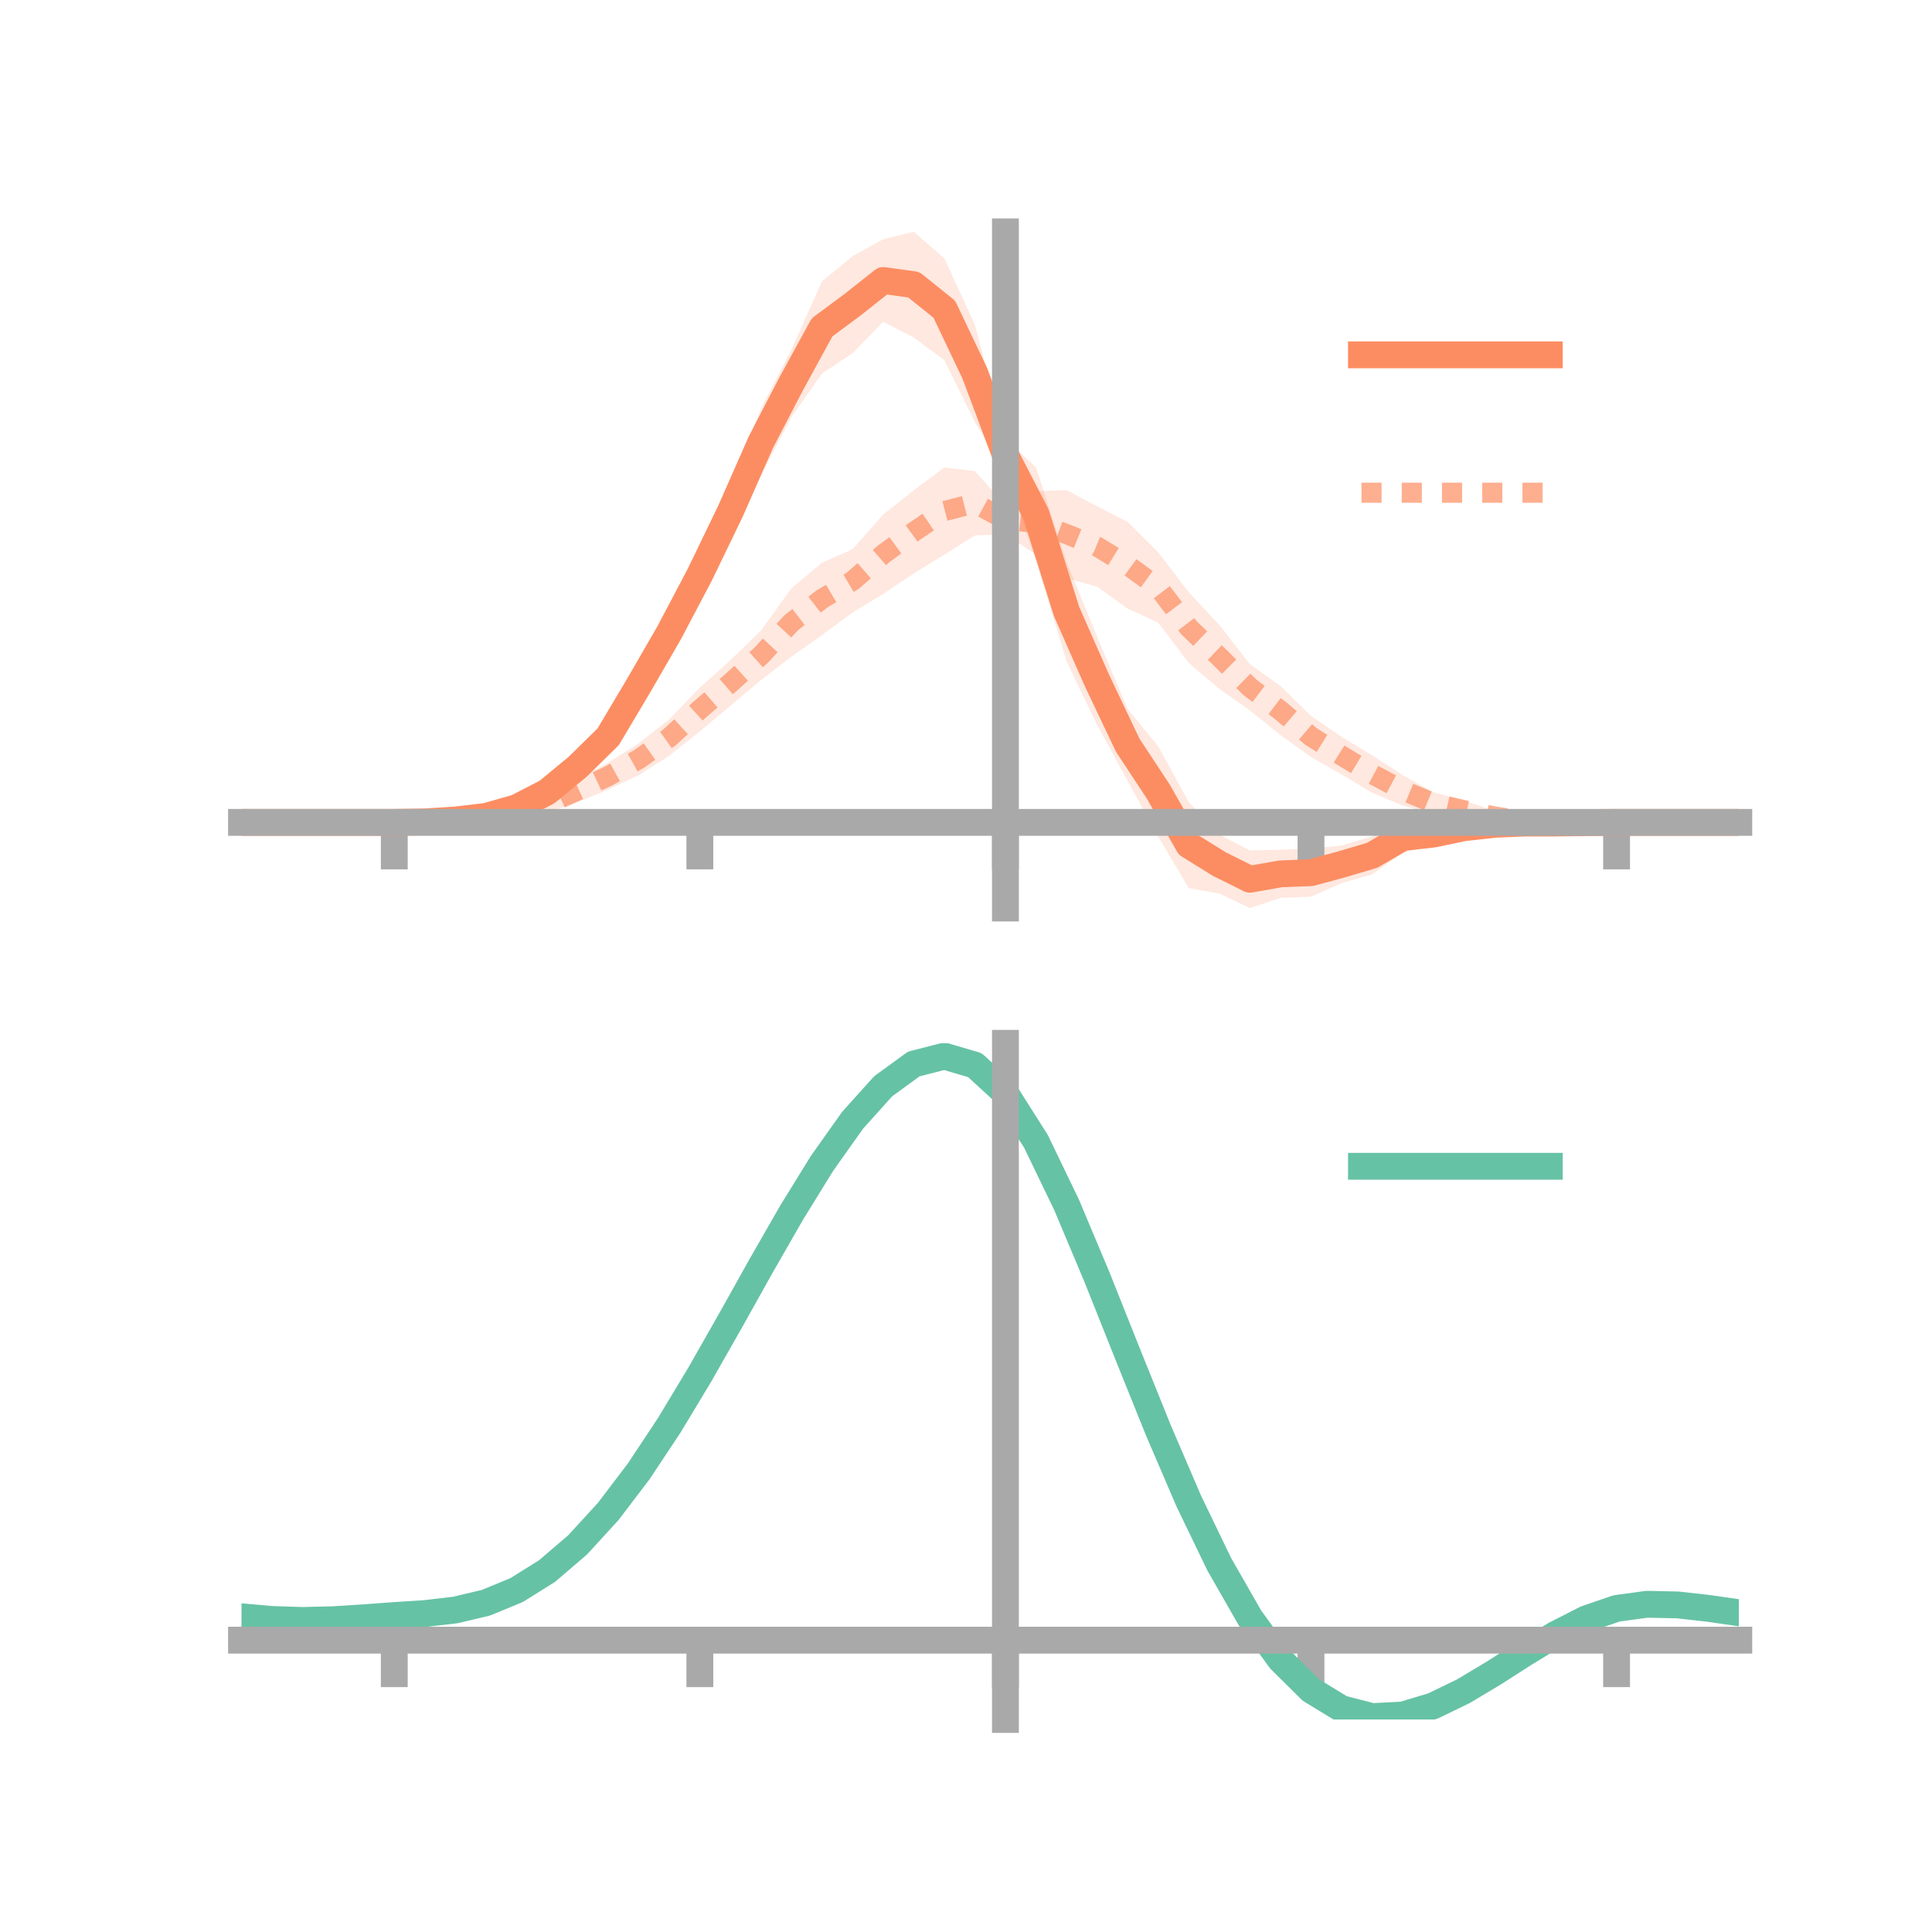 <?xml version="1.0" encoding="utf-8" standalone="no"?>
<!DOCTYPE svg PUBLIC "-//W3C//DTD SVG 1.1//EN"
  "http://www.w3.org/Graphics/SVG/1.1/DTD/svg11.dtd">
<!-- Created with matplotlib (https://matplotlib.org/) -->
<svg height="144pt" version="1.1" viewBox="0 0 144 144" width="144pt" xmlns="http://www.w3.org/2000/svg" xmlns:xlink="http://www.w3.org/1999/xlink">
 <defs>
  <style type="text/css">*{stroke-linecap:butt;stroke-linejoin:round;}</style>
 </defs>
 <g id="figure_1">
  <g id="patch_1">
   <path d="M 0 144 
L 144 144 
L 144 0 
L 0 0 
z
" style="fill:none;"/>
  </g>
  <g id="axes_1">
   <g id="patch_2">
    <path d="M 18 67.68 
L 129.6 67.68 
L 129.6 17.28 
L 18 17.28 
z
" style="fill:none;"/>
   </g>
   <g id="PolyCollection_1">
    <path clip-path="url(#p43b63ca253)" d="M 18 61.295 
L 18 61.295 
L 20.278 61.295 
L 22.555 61.295 
L 24.833 61.295 
L 27.11 61.295 
L 29.388 61.295 
L 31.665 61.21 
L 33.943 60.948 
L 36.22 60.588 
L 38.498 59.689 
L 40.776 58.219 
L 43.053 56.343 
L 45.331 53.559 
L 47.608 49.401 
L 49.886 45.508 
L 52.163 40.788 
L 54.441 36.297 
L 56.718 30.456 
L 58.996 26.04 
L 61.273 20.958 
L 63.551 19.093 
L 65.829 17.828 
L 68.106 17.28 
L 70.384 19.261 
L 72.661 24.197 
L 74.939 32.715 
L 77.216 34.83 
L 79.494 41.873 
L 81.771 47.445 
L 84.049 52.851 
L 86.327 55.634 
L 88.604 59.79 
L 90.882 62.204 
L 93.159 63.389 
L 95.437 63.342 
L 97.714 63.255 
L 99.992 63.026 
L 102.269 62.331 
L 104.547 61.283 
L 106.824 61.485 
L 109.102 60.95 
L 111.38 60.966 
L 113.657 61.074 
L 115.935 61.177 
L 118.212 61.264 
L 120.49 61.295 
L 122.767 61.295 
L 125.045 61.295 
L 127.322 61.295 
L 129.6 61.295 
L 129.6 61.295 
L 129.6 61.295 
L 127.322 61.295 
L 125.045 61.295 
L 122.767 61.295 
L 120.49 61.295 
L 118.212 61.361 
L 115.935 61.513 
L 113.657 61.618 
L 111.38 61.912 
L 109.102 62.439 
L 106.824 62.856 
L 104.547 63.573 
L 102.269 65.171 
L 99.992 65.825 
L 97.714 66.832 
L 95.437 66.925 
L 93.159 67.68 
L 90.882 66.602 
L 88.604 66.192 
L 86.327 62.352 
L 84.049 58.215 
L 81.771 54.035 
L 79.494 49.275 
L 77.216 41.8 
L 74.939 35.113 
L 72.661 31.471 
L 70.384 26.837 
L 68.106 25.159 
L 65.829 23.981 
L 63.551 26.325 
L 61.273 27.835 
L 58.996 31.08 
L 56.718 35.429 
L 54.441 39.922 
L 52.163 44.858 
L 49.886 48.783 
L 47.608 52.773 
L 45.331 56.269 
L 43.053 57.961 
L 40.776 59.841 
L 38.498 60.72 
L 36.22 61.113 
L 33.943 61.286 
L 31.665 61.311 
L 29.388 61.295 
L 27.11 61.295 
L 24.833 61.295 
L 22.555 61.295 
L 20.278 61.295 
L 18 61.295 
z
" style="fill:#fc8d62;fill-opacity:0.2;"/>
   </g>
   <g id="PolyCollection_2">
    <path clip-path="url(#p43b63ca253)" d="M 18 61.295 
L 18 61.295 
L 20.278 61.295 
L 22.555 61.295 
L 24.833 61.295 
L 27.11 61.295 
L 29.388 61.295 
L 31.665 61.199 
L 33.943 60.978 
L 36.22 60.54 
L 38.498 60.118 
L 40.776 59.343 
L 43.053 58.04 
L 45.331 56.845 
L 47.608 55.397 
L 49.886 53.614 
L 52.163 51.25 
L 54.441 49.208 
L 56.718 47.001 
L 58.996 43.846 
L 61.273 41.935 
L 63.551 40.934 
L 65.829 38.347 
L 68.106 36.55 
L 70.384 34.844 
L 72.661 35.112 
L 74.939 37.666 
L 77.216 36.609 
L 79.494 36.529 
L 81.771 37.74 
L 84.049 38.901 
L 86.327 41.17 
L 88.604 44.141 
L 90.882 46.586 
L 93.159 49.502 
L 95.437 51.131 
L 97.714 53.364 
L 99.992 54.917 
L 102.269 56.302 
L 104.547 57.767 
L 106.824 59.05 
L 109.102 59.665 
L 111.38 60.427 
L 113.657 60.876 
L 115.935 61.142 
L 118.212 61.239 
L 120.49 61.295 
L 122.767 61.295 
L 125.045 61.295 
L 127.322 61.295 
L 129.6 61.295 
L 129.6 61.295 
L 129.6 61.295 
L 127.322 61.295 
L 125.045 61.295 
L 122.767 61.295 
L 120.49 61.295 
L 118.212 61.371 
L 115.935 61.461 
L 113.657 61.531 
L 111.38 61.281 
L 109.102 61.101 
L 106.824 60.658 
L 104.547 60.042 
L 102.269 59.089 
L 99.992 57.721 
L 97.714 56.427 
L 95.437 54.786 
L 93.159 52.958 
L 90.882 51.34 
L 88.604 49.419 
L 86.327 46.403 
L 84.049 45.361 
L 81.771 43.732 
L 79.494 43.083 
L 77.216 41.336 
L 74.939 39.822 
L 72.661 39.908 
L 70.384 41.342 
L 68.106 42.745 
L 65.829 44.271 
L 63.551 45.648 
L 61.273 47.332 
L 58.996 48.938 
L 56.718 50.695 
L 54.441 52.604 
L 52.163 54.508 
L 49.886 56.329 
L 47.608 57.775 
L 45.331 58.858 
L 43.053 59.789 
L 40.776 60.58 
L 38.498 60.993 
L 36.22 61.233 
L 33.943 61.306 
L 31.665 61.335 
L 29.388 61.295 
L 27.11 61.295 
L 24.833 61.295 
L 22.555 61.295 
L 20.278 61.295 
L 18 61.295 
z
" style="fill:#fc8d62;fill-opacity:0.2;"/>
   </g>
   <g id="matplotlib.axis_1">
    <g id="xtick_1">
     <g id="line2d_1">
      <defs>
       <path d="M 0 0 
L 0 3.5 
" id="md5bfaecef6" style="stroke:#a9a9a9;stroke-width:2;"/>
      </defs>
      <g>
       <use style="fill:#a9a9a9;stroke:#a9a9a9;stroke-width:2;" x="29.388" xlink:href="#md5bfaecef6" y="61.295"/>
      </g>
     </g>
    </g>
    <g id="xtick_2">
     <g id="line2d_2">
      <g>
       <use style="fill:#a9a9a9;stroke:#a9a9a9;stroke-width:2;" x="52.163" xlink:href="#md5bfaecef6" y="61.295"/>
      </g>
     </g>
    </g>
    <g id="xtick_3">
     <g id="line2d_3">
      <g>
       <use style="fill:#a9a9a9;stroke:#a9a9a9;stroke-width:2;" x="74.939" xlink:href="#md5bfaecef6" y="61.295"/>
      </g>
     </g>
    </g>
    <g id="xtick_4">
     <g id="line2d_4">
      <g>
       <use style="fill:#a9a9a9;stroke:#a9a9a9;stroke-width:2;" x="97.714" xlink:href="#md5bfaecef6" y="61.295"/>
      </g>
     </g>
    </g>
    <g id="xtick_5">
     <g id="line2d_5">
      <g>
       <use style="fill:#a9a9a9;stroke:#a9a9a9;stroke-width:2;" x="120.49" xlink:href="#md5bfaecef6" y="61.295"/>
      </g>
     </g>
    </g>
   </g>
   <g id="matplotlib.axis_2"/>
   <g id="line2d_6">
    <path clip-path="url(#p43b63ca253)" d="M 18 61.295 
L 20.278 61.295 
L 22.555 61.295 
L 24.833 61.295 
L 27.11 61.295 
L 29.388 61.295 
L 31.665 61.261 
L 33.943 61.117 
L 36.22 60.851 
L 38.498 60.205 
L 40.776 59.03 
L 43.053 57.152 
L 45.331 54.914 
L 47.608 51.087 
L 49.886 47.145 
L 52.163 42.823 
L 54.441 38.109 
L 56.718 32.942 
L 58.996 28.56 
L 61.273 24.396 
L 63.551 22.709 
L 65.829 20.904 
L 68.106 21.22 
L 70.384 23.049 
L 72.661 27.834 
L 74.939 33.914 
L 77.216 38.315 
L 79.494 45.574 
L 81.771 50.74 
L 84.049 55.533 
L 86.327 58.993 
L 88.604 62.991 
L 90.882 64.403 
L 93.159 65.535 
L 95.437 65.134 
L 97.714 65.044 
L 99.992 64.426 
L 102.269 63.751 
L 104.547 62.428 
L 106.824 62.17 
L 109.102 61.695 
L 111.38 61.439 
L 113.657 61.346 
L 115.935 61.345 
L 118.212 61.313 
L 120.49 61.295 
L 122.767 61.295 
L 125.045 61.295 
L 127.322 61.295 
L 129.6 61.295 
" style="fill:none;stroke:#fc8d62;stroke-linecap:square;stroke-width:2;"/>
   </g>
   <g id="line2d_7">
    <path clip-path="url(#p43b63ca253)" d="M 18 61.295 
L 20.278 61.295 
L 22.555 61.295 
L 24.833 61.295 
L 27.11 61.295 
L 29.388 61.295 
L 31.665 61.267 
L 33.943 61.142 
L 36.22 60.886 
L 38.498 60.556 
L 40.776 59.961 
L 43.053 58.915 
L 45.331 57.851 
L 47.608 56.586 
L 49.886 54.971 
L 52.163 52.879 
L 54.441 50.906 
L 56.718 48.848 
L 58.996 46.392 
L 61.273 44.634 
L 63.551 43.291 
L 65.829 41.309 
L 68.106 39.647 
L 70.384 38.093 
L 72.661 37.51 
L 74.939 38.744 
L 77.216 38.972 
L 79.494 39.806 
L 81.771 40.736 
L 84.049 42.131 
L 86.327 43.786 
L 88.604 46.78 
L 90.882 48.963 
L 93.159 51.23 
L 95.437 52.958 
L 97.714 54.896 
L 99.992 56.319 
L 102.269 57.695 
L 104.547 58.905 
L 106.824 59.854 
L 109.102 60.383 
L 111.38 60.854 
L 113.657 61.203 
L 115.935 61.302 
L 118.212 61.305 
L 120.49 61.295 
L 122.767 61.295 
L 125.045 61.295 
L 127.322 61.295 
L 129.6 61.295 
" style="fill:none;stroke:#fc8d62;stroke-dasharray:1.5,1.5;stroke-dashoffset:0;stroke-opacity:0.7;stroke-width:1.5;"/>
   </g>
   <g id="patch_3">
    <path d="M 74.939 67.68 
L 74.939 17.28 
" style="fill:none;stroke:#a9a9a9;stroke-linecap:square;stroke-linejoin:miter;stroke-width:2;"/>
   </g>
   <g id="patch_4">
    <path d="M 129.6 67.68 
L 129.6 17.28 
" style="fill:none;"/>
   </g>
   <g id="patch_5">
    <path d="M 18 61.295 
L 129.6 61.295 
" style="fill:none;stroke:#a9a9a9;stroke-linecap:square;stroke-linejoin:miter;stroke-width:2;"/>
   </g>
   <g id="patch_6">
    <path d="M 18 17.28 
L 129.6 17.28 
" style="fill:none;"/>
   </g>
   <g id="legend_1">
    <g id="line2d_8">
     <path d="M 101.475 26.449 
L 115.475 26.449 
" style="fill:none;stroke:#fc8d62;stroke-linecap:square;stroke-width:2;"/>
    </g>
    <g id="line2d_9"/>
    <g id="text_1">
     <!--   -->
     <g transform="translate(121.075 28.899)scale(0.07 -0.07)">
      <defs>
       <path id="DejaVuSans-32"/>
      </defs>
      <use xlink:href="#DejaVuSans-32"/>
     </g>
    </g>
    <g id="line2d_10">
     <path d="M 101.475 36.724 
L 115.475 36.724 
" style="fill:none;stroke:#fc8d62;stroke-dasharray:1.5,1.5;stroke-dashoffset:0;stroke-opacity:0.7;stroke-width:1.5;"/>
    </g>
    <g id="line2d_11"/>
    <g id="text_2">
     <!--   -->
     <g transform="translate(121.075 39.174)scale(0.07 -0.07)">
      <use xlink:href="#DejaVuSans-32"/>
     </g>
    </g>
   </g>
  </g>
  <g id="axes_2">
   <g id="patch_7">
    <path d="M 18 128.16 
L 129.6 128.16 
L 129.6 77.76 
L 18 77.76 
z
" style="fill:none;"/>
   </g>
   <g id="PolyCollection_3">
    <path clip-path="url(#p49463fc21d)" d="M 18 120.544 
L 18 120.465 
L 20.278 120.676 
L 22.555 120.748 
L 24.833 120.686 
L 27.11 120.532 
L 29.388 120.358 
L 31.665 120.204 
L 33.943 119.933 
L 36.22 119.385 
L 38.498 118.435 
L 40.776 116.99 
L 43.053 115.001 
L 45.331 112.458 
L 47.608 109.393 
L 49.886 105.873 
L 52.163 102 
L 54.441 97.903 
L 56.718 93.735 
L 58.996 89.672 
L 61.273 85.902 
L 63.551 82.625 
L 65.829 80.042 
L 68.106 78.356 
L 70.384 77.76 
L 72.661 78.441 
L 74.939 80.567 
L 77.216 84.215 
L 79.494 89.007 
L 81.771 94.509 
L 84.049 100.311 
L 86.327 106.057 
L 88.604 111.447 
L 90.882 116.246 
L 93.159 120.286 
L 95.437 123.463 
L 97.714 125.74 
L 99.992 127.138 
L 102.269 127.729 
L 104.547 127.62 
L 106.824 126.947 
L 109.102 125.859 
L 111.38 124.518 
L 113.657 123.085 
L 115.935 121.719 
L 118.212 120.573 
L 120.49 119.798 
L 122.767 119.492 
L 125.045 119.548 
L 127.322 119.812 
L 129.6 120.153 
L 129.6 120.257 
L 129.6 120.257 
L 127.322 119.941 
L 125.045 119.696 
L 122.767 119.652 
L 120.49 119.964 
L 118.212 120.751 
L 115.935 121.926 
L 113.657 123.34 
L 111.38 124.826 
L 109.102 126.217 
L 106.824 127.342 
L 104.547 128.04 
L 102.269 128.16 
L 99.992 127.577 
L 97.714 126.197 
L 95.437 123.965 
L 93.159 120.873 
L 90.882 116.958 
L 88.604 112.315 
L 86.327 107.1 
L 84.049 101.538 
L 81.771 95.916 
L 79.494 90.58 
L 77.216 85.93 
L 74.939 82.391 
L 72.661 80.334 
L 70.384 79.678 
L 68.106 80.255 
L 65.829 81.881 
L 63.551 84.364 
L 61.273 87.508 
L 58.996 91.118 
L 56.718 95.003 
L 54.441 98.982 
L 52.163 102.889 
L 49.886 106.58 
L 47.608 109.934 
L 45.331 112.857 
L 43.053 115.289 
L 40.776 117.202 
L 38.498 118.603 
L 36.22 119.532 
L 33.943 120.067 
L 31.665 120.328 
L 29.388 120.469 
L 27.11 120.628 
L 24.833 120.762 
L 22.555 120.809 
L 20.278 120.737 
L 18 120.544 
z
" style="fill:#66c2a5;fill-opacity:0.2;"/>
   </g>
   <g id="matplotlib.axis_3">
    <g id="xtick_6">
     <g id="line2d_12">
      <g>
       <use style="fill:#a9a9a9;stroke:#a9a9a9;stroke-width:2;" x="29.388" xlink:href="#md5bfaecef6" y="122.248"/>
      </g>
     </g>
    </g>
    <g id="xtick_7">
     <g id="line2d_13">
      <g>
       <use style="fill:#a9a9a9;stroke:#a9a9a9;stroke-width:2;" x="52.163" xlink:href="#md5bfaecef6" y="122.248"/>
      </g>
     </g>
    </g>
    <g id="xtick_8">
     <g id="line2d_14">
      <g>
       <use style="fill:#a9a9a9;stroke:#a9a9a9;stroke-width:2;" x="74.939" xlink:href="#md5bfaecef6" y="122.248"/>
      </g>
     </g>
    </g>
    <g id="xtick_9">
     <g id="line2d_15">
      <g>
       <use style="fill:#a9a9a9;stroke:#a9a9a9;stroke-width:2;" x="97.714" xlink:href="#md5bfaecef6" y="122.248"/>
      </g>
     </g>
    </g>
    <g id="xtick_10">
     <g id="line2d_16">
      <g>
       <use style="fill:#a9a9a9;stroke:#a9a9a9;stroke-width:2;" x="120.49" xlink:href="#md5bfaecef6" y="122.248"/>
      </g>
     </g>
    </g>
   </g>
   <g id="matplotlib.axis_4"/>
   <g id="line2d_17">
    <path clip-path="url(#p49463fc21d)" d="M 18 120.504 
L 20.278 120.706 
L 22.555 120.778 
L 24.833 120.724 
L 27.11 120.58 
L 29.388 120.413 
L 31.665 120.266 
L 33.943 120 
L 36.22 119.458 
L 38.498 118.519 
L 40.776 117.096 
L 43.053 115.145 
L 45.331 112.657 
L 47.608 109.663 
L 49.886 106.227 
L 52.163 102.445 
L 54.441 98.442 
L 56.718 94.369 
L 58.996 90.395 
L 61.273 86.705 
L 63.551 83.494 
L 65.829 80.962 
L 68.106 79.305 
L 70.384 78.719 
L 72.661 79.388 
L 74.939 81.479 
L 77.216 85.072 
L 79.494 89.794 
L 81.771 95.212 
L 84.049 100.925 
L 86.327 106.579 
L 88.604 111.881 
L 90.882 116.602 
L 93.159 120.58 
L 95.437 123.714 
L 97.714 125.968 
L 99.992 127.357 
L 102.269 127.944 
L 104.547 127.83 
L 106.824 127.145 
L 109.102 126.038 
L 111.38 124.672 
L 113.657 123.212 
L 115.935 121.823 
L 118.212 120.662 
L 120.49 119.881 
L 122.767 119.572 
L 125.045 119.622 
L 127.322 119.877 
L 129.6 120.205 
" style="fill:none;stroke:#66c2a5;stroke-linecap:square;stroke-width:2;"/>
   </g>
   <g id="patch_8">
    <path d="M 74.939 128.16 
L 74.939 77.76 
" style="fill:none;stroke:#a9a9a9;stroke-linecap:square;stroke-linejoin:miter;stroke-width:2;"/>
   </g>
   <g id="patch_9">
    <path d="M 129.6 128.16 
L 129.6 77.76 
" style="fill:none;"/>
   </g>
   <g id="patch_10">
    <path d="M 18 122.248 
L 129.6 122.248 
" style="fill:none;stroke:#a9a9a9;stroke-linecap:square;stroke-linejoin:miter;stroke-width:2;"/>
   </g>
   <g id="patch_11">
    <path d="M 18 77.76 
L 129.6 77.76 
" style="fill:none;"/>
   </g>
   <g id="legend_2">
    <g id="line2d_18">
     <path d="M 101.475 86.929 
L 115.475 86.929 
" style="fill:none;stroke:#66c2a5;stroke-linecap:square;stroke-width:2;"/>
    </g>
    <g id="line2d_19"/>
    <g id="text_3">
     <!--   -->
     <g transform="translate(121.075 89.379)scale(0.07 -0.07)">
      <use xlink:href="#DejaVuSans-32"/>
     </g>
    </g>
   </g>
  </g>
 </g>
 <defs>
  <clipPath id="p43b63ca253">
   <rect height="50.4" width="111.6" x="18" y="17.28"/>
  </clipPath>
  <clipPath id="p49463fc21d">
   <rect height="50.4" width="111.6" x="18" y="77.76"/>
  </clipPath>
 </defs>
</svg>
